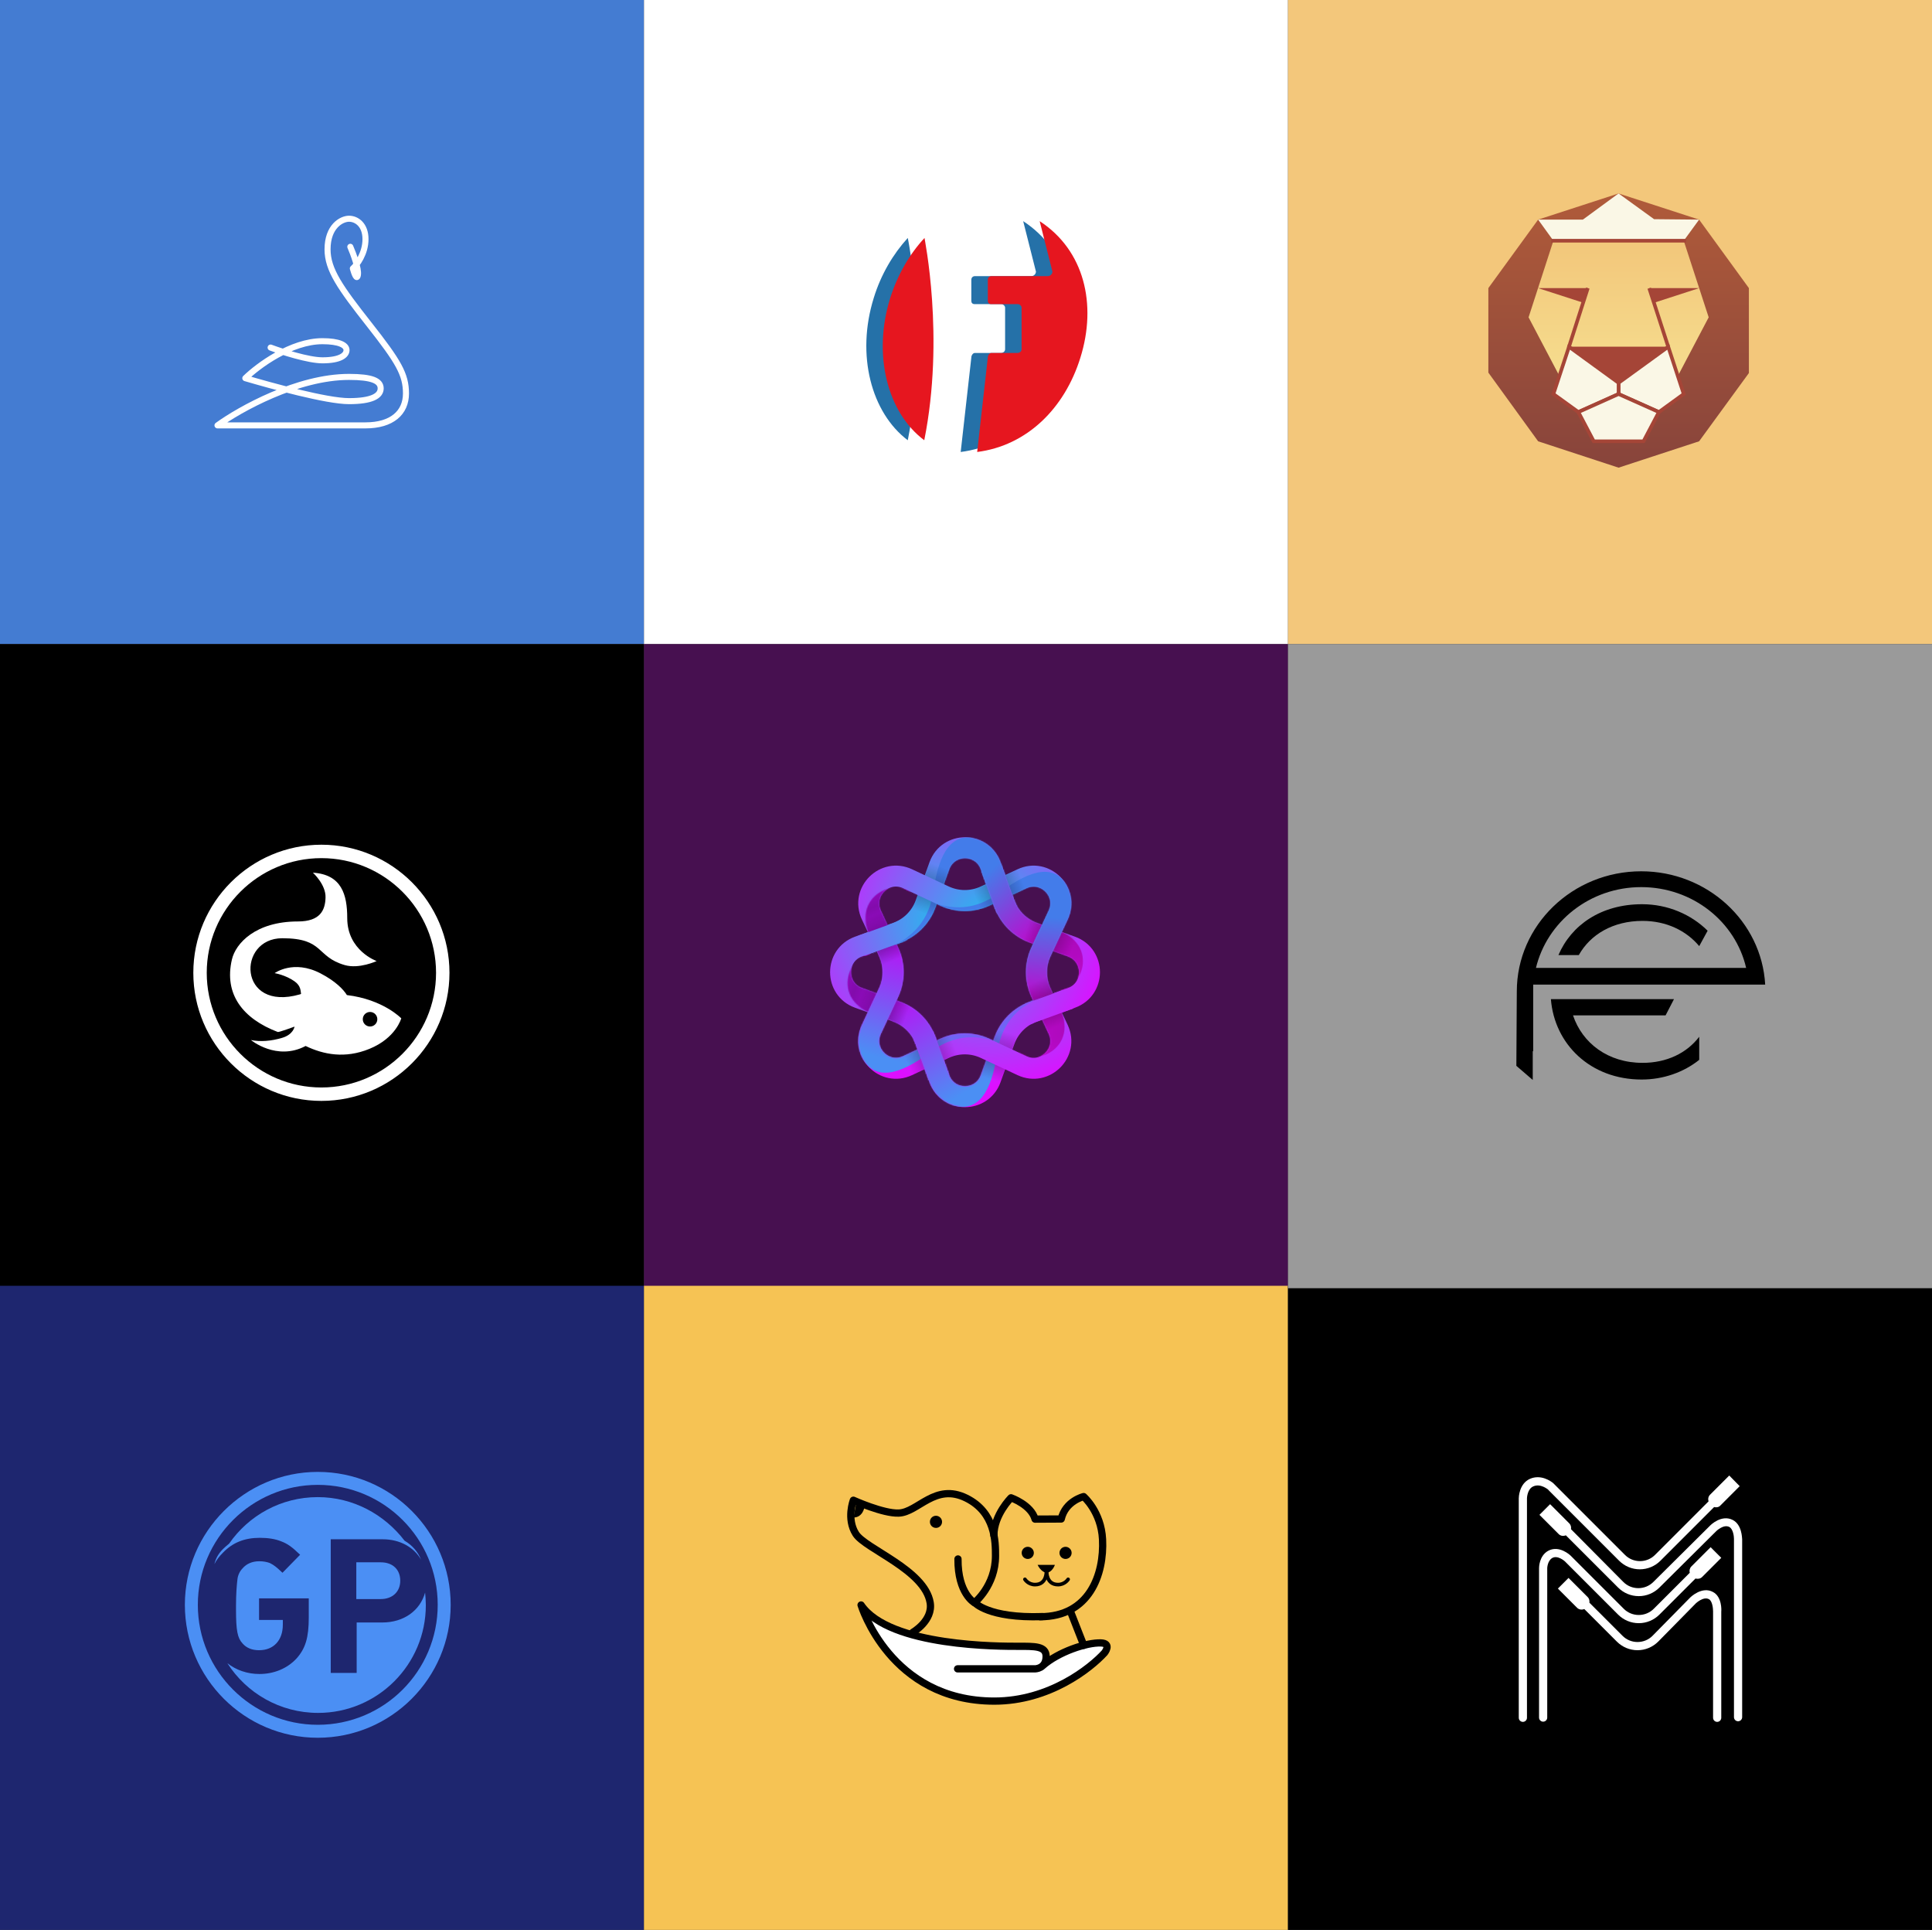 <svg width="1599" height="1597" viewBox="0 0 1599 1597" fill="none" xmlns="http://www.w3.org/2000/svg">
<rect x="0" y="0" width="1599" height="1597" fill="#333333" stroke="none"/>
<rect width="533" height="533" fill="#447CD2"/>
<rect y="533" width="533" height="533" fill="black"/>
<rect y="1064" width="533" height="533" fill="#1E266F"/>
<rect x="533" width="533" height="533" fill="white"/>
<rect x="533" y="533" width="533" height="533" fill="#471050"/>
<rect x="533" y="1064" width="533" height="533" fill="#F6C354"/>
<path d="M846.825 183L857.389 224.737C857.389 226.724 855.628 228.491 853.647 228.491H806.99C805.229 228.491 803.909 229.595 803.909 231.583V249.028C803.909 250.574 804.789 251.678 806.77 251.678H828.778C830.319 251.678 831.859 253.224 831.859 254.549V288.999C831.859 290.765 830.319 292.09 828.338 292.09H806.77C805.229 292.09 803.909 294.078 803.909 295.844L795.105 374.018C836.481 368.719 867.512 337.802 880.497 296.065C894.363 251.899 883.799 207.071 846.825 183Z" fill="#2571A8"/>
<path d="M751.309 364.302C721.158 341.556 708.393 293.857 723.139 246.599C729.081 227.166 739.205 210.162 751.309 196.912C751.309 196.912 768.476 278.619 751.309 364.302Z" fill="#2571A8"/>
<g style="mix-blend-mode:multiply">
<path d="M860.469 183L871.033 224.737C871.033 226.724 869.273 228.491 867.292 228.491H820.634C818.874 228.491 817.553 229.595 817.553 231.583V249.028C817.553 250.574 818.434 251.678 820.414 251.678H842.423C843.963 251.678 845.504 253.224 845.504 254.549V288.999C845.504 290.765 843.963 292.09 841.982 292.09H820.414C818.874 292.09 817.553 294.078 817.553 295.844L808.75 374.018C850.125 368.719 881.157 337.802 894.142 296.065C908.007 251.899 897.443 207.071 860.469 183Z" fill="#E6161F"/>
<path d="M764.954 364.302C734.582 341.556 722.038 293.857 736.783 246.599C742.945 227.166 752.849 210.162 765.174 196.912C764.954 196.912 782.12 278.619 764.954 364.302Z" fill="#E6161F"/>
</g>
<rect x="1066" width="533" height="533" fill="#F3C77B"/>
<rect x="1066" y="1064" width="533" height="533" fill="black"/>
<rect x="1066" y="533" width="533" height="533" fill="#9A9A9A"/>
<path d="M289.933 204.222C292.376 209.852 297.052 222.378 296.215 227.444C295.377 232.511 293.074 226.037 292.027 222.167C295.517 219 302.497 209.711 302.497 197.889C302.497 186.067 295.168 181 288.886 181C282.604 181 271.087 187.333 271.087 206.333C271.087 223.222 281.557 238 305.638 268.611C329.718 299.222 336 309.778 336 325.611C336 341.444 324.405 352 302.497 352C280.588 352 218.738 352 180 352C198.497 338.63 246.169 311.889 288.886 311.889C307.732 311.889 315.06 315.056 315.06 321.389C315.06 327.722 307.541 331.944 288.886 331.944C270.231 331.944 224.671 319.278 203.034 312.944C213.503 302.741 240.934 282.333 266.899 282.333C280.51 282.333 286.792 285.5 286.792 289.722C286.792 293.944 281.557 298.167 266.899 298.167C255.173 298.167 233.396 291.13 223.973 287.611" stroke="white" stroke-width="5" stroke-linecap="round" stroke-linejoin="round"/>
<path d="M263 1218C202.485 1218 153 1267.49 153 1328C153 1388.81 202.485 1438 263 1438C323.813 1438 373 1388.51 373 1328C373 1267.49 323.813 1218 263 1218ZM263 1427.27C208.447 1427.27 163.732 1382.85 163.732 1328C163.732 1273.15 208.447 1228.73 263 1228.73C317.851 1228.73 362.268 1273.15 362.268 1328C362.268 1382.85 317.851 1427.27 263 1427.27Z" fill="#4B8FF4"/>
<path d="M316.36 1342.61H295.195V1384.34H273.732V1273.75H316.658C330.967 1273.75 342.593 1280.3 348.555 1290.74C345.873 1284.18 341.401 1278.81 334.843 1274.94C318.149 1253.18 292.214 1238.87 263 1238.87C232.593 1238.87 205.764 1254.07 189.667 1277.32C187.878 1278.81 186.089 1280.3 184.599 1281.79C181.022 1285.37 178.637 1289.25 177.444 1294.31C179.233 1290.74 181.618 1287.76 184.599 1284.78C192.648 1276.43 202.485 1272.55 215.005 1272.55C221.862 1272.55 227.824 1273.45 232.891 1275.53C238.257 1277.62 241.536 1280.01 248.393 1286.56L233.786 1301.47C228.718 1296.7 226.929 1295.21 223.352 1293.42C220.967 1292.53 217.986 1291.93 214.707 1291.93C208.745 1291.93 203.976 1294.02 200.696 1297.89C198.312 1300.28 196.821 1303.85 196.523 1306.83C195.927 1311.6 195.331 1319.06 195.331 1328.89V1331.88C195.331 1349.17 196.523 1355.43 200.696 1359.9C203.976 1363.77 208.745 1365.56 214.409 1365.56C226.631 1365.56 234.084 1357.21 234.084 1344.4V1340.52H214.409V1322.63H255.547V1338.43C255.547 1355.13 252.864 1364.07 245.412 1372.42C237.661 1380.76 226.631 1385.24 214.707 1385.24C204.572 1385.24 195.331 1381.96 188.176 1376.29C203.976 1401.04 231.699 1417.43 263.298 1417.43C312.485 1417.43 352.431 1377.49 352.431 1328.3C352.431 1324.72 352.133 1321.14 351.835 1317.86C347.661 1332.77 334.246 1342.61 316.36 1342.61Z" fill="#4B8FF4"/>
<path d="M294.896 1292.82V1323.23H315.167C324.706 1323.23 331.264 1317.27 331.264 1308.03C331.264 1298.79 325.004 1292.82 315.167 1292.82H294.896V1292.82Z" fill="#4B8FF4"/>
<path d="M1359.43 879.514C1330.85 879.514 1309.6 863.238 1301.9 840.239H1378.49L1385.45 826.794H1298.97H1295.31H1283.58C1286.51 863.945 1316.19 893.313 1358.7 893.313C1376.66 893.313 1393.51 887.298 1406.34 877.037V857.93C1396.08 871.376 1379.59 879.514 1359.43 879.514Z" fill="black"/>
<path d="M1289.81 790.35H1306.67C1316.19 773.367 1334.88 762.044 1359.43 762.044C1379.22 762.044 1395.71 770.182 1406.34 782.92L1413.3 770.182C1399.74 756.737 1380.32 748.245 1359.07 748.245C1324.99 748.245 1300.44 765.582 1289.81 790.35Z" fill="black"/>
<path d="M1358.33 721C1301.54 721 1255.37 765.582 1255.37 820.424L1255 881.99L1268.56 893.666V869.606C1268.56 869.606 1268.56 869.96 1268.92 869.96V814.763H1269.29H1447.38H1451.41H1460.94C1458.01 762.397 1412.93 721 1358.33 721ZM1271.12 801.318C1280.28 762.751 1315.83 734.091 1358.33 734.091C1400.84 734.091 1436.39 762.751 1445.18 800.964H1271.12V801.318Z" fill="black"/>
<path d="M704.385 1242.56C704.385 1242.56 729.52 1251.72 745.16 1251.72C760.8 1251.72 757.114 1236.08 787.611 1236.08C818.221 1236.08 823.806 1265.24 823.806 1265.24C823.806 1265.24 833.414 1238.54 837.882 1238.2C842.016 1237.87 849.947 1249.71 853.075 1255.74C853.857 1257.31 879.663 1256.53 879.663 1256.53C879.663 1256.53 885.807 1238.99 894.297 1236.08C894.297 1236.08 911.836 1247.7 911.054 1279.99C910.272 1312.27 894.409 1325.12 885.807 1329.59C877.205 1334.05 892.51 1348.13 898.207 1358.3C900.218 1361.87 896.867 1360.31 896.867 1360.31L865.699 1376.39C865.699 1376.39 867.598 1368.46 860.56 1364.33C853.634 1360.2 783.254 1363.21 769.625 1357.07C756.22 1351.03 754.097 1351.03 754.097 1351.03C754.097 1351.03 773.2 1337.74 769.737 1322.21C764.487 1298.64 742.926 1292.83 725.834 1283C708.853 1273.17 699.246 1256.64 704.385 1242.56Z" fill="#F6C354"/>
<path d="M792.862 1290.04C792.639 1318.75 806.491 1326.23 806.491 1326.23C806.491 1326.23 823.919 1312.27 823.919 1287.47C823.919 1275.96 823.919 1251.61 799.677 1239.66C773.871 1226.92 759.795 1251.5 743.82 1252.06C730.973 1252.62 706.285 1241.44 706.285 1241.44C706.285 1241.44 700.364 1256.75 708.295 1269.26C716.227 1281.77 765.381 1299.09 769.849 1326.23C772.307 1341.09 755.55 1350.7 755.55 1350.7" stroke="black" stroke-width="6" stroke-linecap="round" stroke-linejoin="round"/>
<path d="M806.49 1326.01C806.49 1326.01 817.885 1339.3 862.794 1337.74" stroke="black" stroke-width="6" stroke-linecap="round" stroke-linejoin="round"/>
<path d="M822.578 1270.49C822.578 1253.51 836.766 1239.43 836.766 1239.43C836.766 1239.43 853.411 1245.24 856.651 1257.08L878.323 1256.97C881.786 1242 896.867 1238.43 896.867 1238.43C896.867 1238.43 911.39 1250.94 912.507 1273.84C913.959 1302.77 901.671 1337.85 860.784 1337.85" stroke="black" stroke-width="6" stroke-linecap="round" stroke-linejoin="round"/>
<path d="M779.679 1259.32C779.679 1262.11 777.445 1264.35 774.652 1264.35C771.859 1264.35 769.625 1262.11 769.625 1259.32C769.625 1256.53 771.859 1254.29 774.652 1254.29C777.333 1254.29 779.679 1256.53 779.679 1259.32Z" fill="black"/>
<path d="M855.644 1285.01C855.644 1287.8 853.41 1290.04 850.617 1290.04C847.824 1290.04 845.59 1287.8 845.59 1285.01C845.59 1282.22 847.824 1279.98 850.617 1279.98C853.298 1279.98 855.644 1282.22 855.644 1285.01Z" fill="black"/>
<path d="M886.924 1285.01C886.924 1287.8 884.69 1290.04 881.897 1290.04C879.104 1290.04 876.87 1287.8 876.87 1285.01C876.87 1282.22 879.104 1279.98 881.897 1279.98C884.578 1279.98 886.924 1282.22 886.924 1285.01Z" fill="black"/>
<path d="M858.772 1294.95H873.072C873.072 1294.95 870.837 1301.32 866.257 1301.32C861.677 1301.32 858.772 1294.95 858.772 1294.95Z" fill="black"/>
<path d="M866.034 1300.43C866.034 1300.43 866.481 1311.26 856.65 1311.26C850.953 1311.26 848.271 1306.91 848.271 1306.91" stroke="black" stroke-width="3" stroke-linecap="round" stroke-linejoin="round"/>
<path d="M866.257 1300.43C866.257 1300.43 865.81 1311.26 875.641 1311.26C881.338 1311.26 884.019 1306.91 884.019 1306.91" stroke="black" stroke-width="3" stroke-linecap="round" stroke-linejoin="round"/>
<path d="M792.526 1380.97H856.65C856.65 1380.97 865.81 1380.97 865.81 1370.7C865.81 1361.98 856.315 1362.32 842.685 1362.32C829.056 1362.32 736.223 1362.88 712.651 1328.13C712.651 1328.13 736.558 1407.67 822.912 1407.67C868.603 1407.67 902.564 1380.42 914.182 1367.68C914.182 1367.68 920.438 1359.86 911.166 1359.52C899.547 1359.08 875.976 1366.79 862.682 1378.63" fill="white"/>
<path d="M792.526 1380.97H856.65C856.65 1380.97 865.81 1380.97 865.81 1370.7C865.81 1361.98 856.315 1362.32 842.685 1362.32C829.056 1362.32 736.223 1362.88 712.651 1328.13C712.651 1328.13 736.558 1407.67 822.912 1407.67C868.603 1407.67 902.564 1380.42 914.182 1367.68C914.182 1367.68 920.438 1359.86 911.166 1359.52C899.547 1359.08 875.976 1366.79 862.682 1378.63" stroke="black" stroke-width="6" stroke-linecap="round" stroke-linejoin="round"/>
<path d="M706.396 1255.74C713.881 1255.74 715.334 1247.7 715.334 1247.7L708.631 1243.79L706.396 1255.74Z" fill="black"/>
<path d="M885.807 1333.05L896.978 1361.54" stroke="black" stroke-width="6" stroke-linecap="round" stroke-linejoin="round"/>
<path d="M1281.4 1232.86L1340.03 1291.49C1344.61 1296.07 1350.71 1298.61 1357.15 1298.61C1363.59 1298.61 1369.69 1296.07 1374.26 1291.49L1418.66 1247.1C1420.53 1247.6 1422.56 1247.27 1423.92 1245.74L1439.84 1229.81L1431.2 1221L1415.27 1236.93C1413.92 1238.28 1413.41 1240.32 1414.09 1242.35L1369.69 1286.75C1366.47 1289.97 1362.06 1291.83 1357.32 1291.83C1352.57 1291.83 1348.17 1289.97 1344.95 1286.75L1285.98 1227.78C1285.81 1227.61 1285.64 1227.44 1285.47 1227.27C1283.6 1225.74 1275.47 1219.81 1266.32 1223.71C1257.17 1227.78 1257 1239.3 1257 1239.81V1421.47C1257 1423.33 1258.53 1424.86 1260.39 1424.86C1262.25 1424.86 1263.78 1423.33 1263.78 1421.47V1239.81C1263.78 1239.81 1263.95 1232.18 1269.03 1229.98C1275.13 1227.27 1281.23 1232.69 1281.4 1232.69C1281.4 1232.69 1281.4 1232.86 1281.4 1232.86Z" fill="white"/>
<path d="M1399.85 1296.24C1398.5 1297.59 1397.99 1299.63 1398.5 1301.49L1368.67 1331.32C1365.45 1334.54 1361.05 1336.4 1356.3 1336.4C1351.56 1336.4 1347.15 1334.54 1343.93 1331.32L1299.87 1287.26C1299.53 1286.92 1290.38 1278.28 1281.23 1283.36C1273.78 1287.6 1273.78 1297.09 1273.78 1297.59V1421.3C1273.78 1423.16 1275.3 1424.69 1277.16 1424.69C1279.03 1424.69 1280.55 1423.16 1280.55 1421.3V1297.59C1280.55 1297.59 1280.72 1291.66 1284.62 1289.29C1289.2 1286.58 1295.13 1292 1295.13 1292L1339.19 1336.06C1343.76 1340.64 1349.86 1343.18 1356.3 1343.18C1362.74 1343.18 1368.84 1340.64 1373.42 1336.06L1403.24 1306.24C1405.1 1306.75 1407.31 1306.41 1408.66 1305.05L1424.59 1289.12L1415.78 1280.31L1399.85 1296.24Z" fill="white"/>
<path d="M1434.08 1257.77C1424.76 1253.03 1415.78 1262.01 1415.44 1262.35L1368.33 1309.12C1365.11 1312.34 1360.71 1314.2 1355.96 1314.2C1351.22 1314.2 1346.81 1312.34 1343.59 1309.12L1300.21 1265.4C1300.55 1263.7 1300.04 1261.84 1298.85 1260.65L1282.93 1244.72L1274.11 1253.54L1290.04 1269.46C1291.57 1270.99 1293.77 1271.33 1295.97 1270.48L1339.19 1313.69C1343.76 1318.27 1349.86 1320.81 1356.3 1320.81C1362.74 1320.81 1368.84 1318.27 1373.42 1313.69L1420.53 1266.92C1420.53 1266.92 1426.46 1261.16 1431.2 1263.53C1434.42 1265.23 1435.1 1271.33 1435.1 1273.36V1420.96C1435.1 1422.82 1436.62 1424.35 1438.49 1424.35C1440.35 1424.35 1441.88 1422.82 1441.88 1420.96V1273.7C1441.71 1272.51 1441.71 1261.67 1434.08 1257.77Z" fill="white"/>
<path d="M1417.81 1317.42C1408.66 1312.34 1399.17 1321.66 1398.83 1322L1367.65 1353.68C1364.43 1356.9 1360.03 1358.77 1355.28 1358.77C1350.54 1358.77 1346.13 1356.9 1342.91 1353.68L1315.46 1326.23C1315.63 1324.54 1315.29 1322.84 1314.11 1321.66L1298.18 1305.73L1289.37 1314.54L1305.29 1330.47C1306.82 1331.99 1309.19 1332.33 1311.23 1331.49L1338.17 1358.43C1342.74 1363 1348.84 1365.55 1355.28 1365.55C1361.72 1365.55 1367.82 1363 1372.4 1358.43L1403.58 1326.74C1403.58 1326.74 1409.85 1320.81 1414.42 1323.35C1417.14 1324.88 1417.81 1330.64 1417.81 1333.35V1421.47C1417.81 1423.33 1419.34 1424.86 1421.2 1424.86C1423.07 1424.86 1424.59 1423.33 1424.59 1421.47V1333.52C1424.76 1332.16 1425.1 1321.32 1417.81 1317.42Z" fill="white"/>
<path d="M1339.59 160.09L1406.25 181.735L1447.45 238.395V308.695L1406.25 365.172L1339.59 386.999L1273.02 365.172L1231.82 308.332V238.395L1273.02 181.735L1339.59 160.09Z" fill="url(#paint0_linear)"/>
<path d="M1285.66 199.197L1265.11 262.586L1319.04 365.172H1360.24L1414.17 262.586L1393.52 199.197H1285.66Z" fill="url(#paint1_linear)"/>
<path d="M1298.39 286.869H1380.79L1339.59 316.881L1298.39 286.869Z" fill="#A54537"/>
<path d="M1364.96 238.485L1380.7 286.959" stroke="#A54537" stroke-width="3"/>
<path d="M1314.13 238.395L1298.3 287.778" stroke="#A54537" stroke-width="3"/>
<path d="M1380.7 286.959L1393.52 326.066L1372.97 340.981L1339.59 326.066V316.79L1380.7 286.959Z" fill="#FAF7E6" stroke="#A54537" stroke-width="3"/>
<path d="M1298.58 286.959L1285.66 326.066L1306.31 340.981L1339.59 326.066V316.79L1298.58 286.959Z" fill="#FAF7E6" stroke="#A54537" stroke-width="3"/>
<path d="M1306.31 340.981L1319.04 365.172H1360.24L1372.97 340.981L1339.59 326.065L1306.31 340.981Z" fill="#FAF7E6" stroke="#A54537" stroke-width="3"/>
<path d="M1369.06 250.49L1406.34 238.395H1365.06L1369.06 250.49Z" fill="#A54537"/>
<path d="M1310.31 250.49L1272.93 238.395H1314.13L1310.31 250.49Z" fill="#A54537"/>
<path d="M1273.02 181.735L1285.66 199.197H1393.52L1406.25 181.735L1368.97 181.372L1339.59 160.09L1310.03 181.735H1273.02Z" fill="#FAF7E6"/>
<path d="M1283.84 199.197H1395.43" stroke="#A54537" stroke-width="3"/>
<path d="M819.908 716.386L831.329 747.922C835.362 759.059 844.133 767.83 855.27 771.863L886.806 783.284C906.647 790.47 906.647 818.53 886.806 825.715L855.27 837.136C844.133 841.17 835.362 849.941 831.329 861.078L819.908 892.614C812.722 912.455 784.662 912.455 777.477 892.614L766.056 861.078C762.022 849.941 753.251 841.17 742.114 837.136L710.578 825.715C690.737 818.53 690.737 790.47 710.578 783.284L742.114 771.863C753.251 767.83 762.022 759.059 766.056 747.922L777.477 716.386C784.662 696.545 812.722 696.545 819.908 716.386Z" stroke="url(#paint2_radial)" stroke-width="17.357"/>
<mask id="mask0" mask-type="alpha" maskUnits="userSpaceOnUse" x="687" y="692" width="224" height="225">
<path d="M819.908 716.386L831.329 747.922C835.362 759.059 844.133 767.83 855.27 771.863L886.806 783.284C906.647 790.47 906.647 818.53 886.806 825.715L855.27 837.136C844.133 841.17 835.362 849.941 831.329 861.078L819.908 892.614C812.722 912.455 784.662 912.455 777.477 892.614L766.056 861.078C762.022 849.941 753.251 841.17 742.114 837.136L710.578 825.715C690.737 818.53 690.737 790.47 710.578 783.284L742.114 771.863C753.251 767.83 762.022 759.059 766.056 747.922L777.477 716.386C784.662 696.545 812.722 696.545 819.908 716.386Z" stroke="white" stroke-width="17.357"/>
</mask>
<g mask="url(#mask0)">
<path d="M807.024 693.069C818.836 694.845 825.565 705.345 828.342 711.13C839.104 721.892 836.531 758.677 871.939 768.744C913.248 780.489 894.155 824.634 871.939 819.079L841.533 807.982C797.331 801.965 711.353 792.176 723.016 788.532C739.679 783.325 767.103 773.605 772.31 738.197C777.517 702.789 788.482 690.281 807.024 693.069Z" fill="url(#paint3_linear)"/>
<mask id="mask1" mask-type="alpha" maskUnits="userSpaceOnUse" x="721" y="692" width="176" height="128">
<path d="M807.024 693.069C818.836 694.845 825.565 705.345 828.342 711.13C839.104 721.892 836.531 758.677 871.939 768.744C913.248 780.489 894.155 824.634 871.939 819.079L841.533 807.982C797.331 801.965 711.353 792.176 723.016 788.532C739.679 783.325 767.103 773.605 772.31 738.197C777.517 702.789 788.482 690.281 807.024 693.069Z" fill="url(#paint4_linear)"/>
</mask>
<g mask="url(#mask1)">
<g opacity="0.3">
<rect x="851.189" y="759.372" width="95.471" height="36.351" transform="rotate(22 851.189 759.372)" fill="url(#paint5_linear)" style="mix-blend-mode:multiply"/>
</g>
</g>
<path d="M790.747 915.717C778.935 913.941 772.205 903.441 769.428 897.655C758.667 886.894 761.24 850.108 725.832 840.041C684.523 828.296 703.615 784.152 725.832 789.706L756.237 800.804C800.439 806.821 886.417 816.609 874.754 820.254C858.091 825.461 830.668 835.181 825.461 870.589C820.254 905.997 809.288 918.505 790.747 915.717Z" fill="url(#paint6_linear)"/>
<mask id="mask2" mask-type="alpha" maskUnits="userSpaceOnUse" x="701" y="789" width="175" height="128">
<path d="M790.747 915.717C778.935 913.941 772.205 903.441 769.428 897.655C758.667 886.894 761.24 850.108 725.832 840.041C684.523 828.296 703.615 784.152 725.832 789.706L756.237 800.804C800.439 806.821 886.417 816.609 874.754 820.254C858.091 825.461 830.668 835.181 825.461 870.589C820.254 905.997 809.288 918.505 790.747 915.717Z" fill="url(#paint7_linear)"/>
</mask>
<g mask="url(#mask2)">
<g opacity="0.3">
<rect x="746.581" y="849.414" width="95.471" height="36.351" transform="rotate(-158 746.581 849.414)" fill="url(#paint8_linear)" style="mix-blend-mode:multiply"/>
</g>
</g>
</g>
<mask id="mask3" mask-type="alpha" maskUnits="userSpaceOnUse" x="626" y="632" width="345" height="345">
<path d="M819.908 716.386L831.329 747.922C835.362 759.059 844.133 767.83 855.27 771.863L886.806 783.284C906.647 790.47 906.647 818.53 886.806 825.715L855.27 837.136C844.133 841.17 835.362 849.941 831.329 861.078L819.908 892.614C812.722 912.455 784.662 912.455 777.477 892.614L766.056 861.078C762.022 849.941 753.251 841.17 742.114 837.136L710.578 825.715C690.737 818.53 690.737 790.47 710.578 783.284L742.114 771.863C753.251 767.83 762.022 759.059 766.056 747.922L777.477 716.386C784.662 696.545 812.722 696.545 819.908 716.386Z" stroke="url(#paint9_radial)" stroke-width="17.357"/>
<mask id="mask4" maskUnits="userSpaceOnUse" x="687" y="692" width="224" height="225">
<path d="M819.908 716.386L831.329 747.922C835.362 759.059 844.133 767.83 855.27 771.863L886.806 783.284C906.647 790.47 906.647 818.53 886.806 825.715L855.27 837.136C844.133 841.17 835.362 849.941 831.329 861.078L819.908 892.614C812.722 912.455 784.662 912.455 777.477 892.614L766.056 861.078C762.022 849.941 753.251 841.17 742.114 837.136L710.578 825.715C690.737 818.53 690.737 790.47 710.578 783.284L742.114 771.863C753.251 767.83 762.022 759.059 766.056 747.922L777.477 716.386C784.662 696.545 812.722 696.545 819.908 716.386Z" stroke="white" stroke-width="17.357"/>
</mask>
<g mask="url(#mask4)">
<path d="M807.024 693.069C818.836 694.845 825.565 705.345 828.342 711.13C839.104 721.892 836.531 758.677 871.939 768.744C913.248 780.489 894.155 824.634 871.939 819.079L841.533 807.982C797.331 801.965 711.353 792.176 723.016 788.532C739.679 783.325 767.103 773.605 772.31 738.197C777.517 702.789 788.482 690.281 807.024 693.069Z" fill="url(#paint10_linear)"/>
<mask id="mask5" maskUnits="userSpaceOnUse" x="721" y="692" width="176" height="128">
<path d="M807.024 693.069C818.836 694.845 825.565 705.345 828.342 711.13C839.104 721.892 836.531 758.677 871.939 768.744C913.248 780.489 894.155 824.634 871.939 819.079L841.533 807.982C797.331 801.965 711.353 792.176 723.016 788.532C739.679 783.325 767.103 773.605 772.31 738.197C777.517 702.789 788.482 690.281 807.024 693.069Z" fill="url(#paint11_linear)"/>
</mask>
<g mask="url(#mask5)">
<g opacity="0.3">
<rect x="851.189" y="759.372" width="95.471" height="36.351" transform="rotate(22 851.189 759.372)" fill="url(#paint12_linear)"/>
</g>
</g>
<path d="M790.747 915.717C778.935 913.941 772.205 903.441 769.428 897.655C758.667 886.894 761.24 850.108 725.832 840.041C684.523 828.296 703.615 784.152 725.832 789.706L756.237 800.804C800.439 806.821 886.417 816.609 874.754 820.254C858.091 825.461 830.668 835.181 825.461 870.589C820.254 905.997 809.288 918.505 790.747 915.717Z" fill="url(#paint13_linear)"/>
<mask id="mask6" maskUnits="userSpaceOnUse" x="701" y="789" width="175" height="128">
<path d="M790.747 915.717C778.935 913.941 772.205 903.441 769.428 897.655C758.667 886.894 761.24 850.108 725.832 840.041C684.523 828.296 703.615 784.152 725.832 789.706L756.237 800.804C800.439 806.821 886.417 816.609 874.754 820.254C858.091 825.461 830.668 835.181 825.461 870.589C820.254 905.997 809.288 918.505 790.747 915.717Z" fill="url(#paint14_linear)"/>
</mask>
<g mask="url(#mask6)">
<g opacity="0.3">
<rect x="746.581" y="849.414" width="95.471" height="36.351" transform="rotate(-158 746.581 849.414)" fill="url(#paint15_linear)"/>
</g>
</g>
</g>
</mask>
<g mask="url(#mask3)">
<g opacity="0.3">
<rect x="786.752" y="719.986" width="41.22" height="21.616" transform="rotate(109.5 786.752 719.986)" fill="url(#paint16_linear)" style="mix-blend-mode:multiply"/>
</g>
<g opacity="0.3">
<rect x="747.17" y="849.515" width="41.22" height="21.616" transform="rotate(-160 747.17 849.515)" fill="url(#paint17_linear)" style="mix-blend-mode:multiply"/>
</g>
<g opacity="0.3">
<rect x="808.866" y="889.821" width="41.22" height="21.616" transform="rotate(-73 808.866 889.821)" fill="url(#paint18_linear)" style="mix-blend-mode:multiply"/>
</g>
<g opacity="0.3">
<rect x="884.75" y="793.251" width="41.22" height="21.616" transform="rotate(-160 884.75 793.251)" fill="url(#paint19_linear)" style="mix-blend-mode:multiply"/>
</g>
</g>
<path d="M875.808 757.196L861.584 787.571C856.561 798.298 856.561 810.702 861.584 821.429L875.808 851.804C884.756 870.915 864.915 890.756 845.804 881.808L815.429 867.584C804.702 862.561 792.298 862.561 781.571 867.584L751.196 881.808C732.085 890.756 712.244 870.915 721.192 851.804L735.416 821.429C740.439 810.702 740.439 798.298 735.416 787.571L721.192 757.196C712.244 738.085 732.085 718.244 751.196 727.192L781.571 741.416C792.298 746.439 804.702 746.439 815.429 741.416L845.804 727.192C864.915 718.244 884.756 738.085 875.808 757.196Z" stroke="url(#paint20_radial)" stroke-width="17.357"/>
<mask id="mask7" mask-type="alpha" maskUnits="userSpaceOnUse" x="640" y="646" width="317" height="317">
<path d="M875.808 757.196L861.584 787.571C856.561 798.298 856.561 810.702 861.584 821.429L875.808 851.804C884.756 870.915 864.915 890.756 845.804 881.808L815.429 867.584C804.702 862.561 792.298 862.561 781.571 867.584L751.196 881.808C732.085 890.756 712.244 870.915 721.192 851.804L735.416 821.429C740.439 810.702 740.439 798.298 735.416 787.571L721.192 757.196C712.244 738.085 732.085 718.244 751.196 727.192L781.571 741.416C792.298 746.439 804.702 746.439 815.429 741.416L845.804 727.192C864.915 718.244 884.756 738.085 875.808 757.196Z" stroke="white" stroke-width="17.357"/>
</mask>
<g mask="url(#mask7)">
<path d="M883.184 731.598C890.281 741.206 887.615 753.389 885.487 759.444C885.487 774.662 857.657 798.854 875.575 831.01C896.481 868.525 851.765 886.239 839.983 866.602L826.33 837.255C799.329 801.745 745.455 734.028 756.28 739.698C771.744 747.798 798.008 760.317 826.728 738.961C855.447 717.606 872.045 716.516 883.184 731.598Z" fill="url(#paint21_linear)"/>
<mask id="mask8" mask-type="alpha" maskUnits="userSpaceOnUse" x="754" y="721" width="134" height="154">
<path d="M883.184 731.598C890.281 741.206 887.615 753.389 885.487 759.444C885.487 774.662 857.657 798.854 875.575 831.01C896.481 868.525 851.765 886.239 839.983 866.602L826.33 837.255C799.329 801.745 745.455 734.028 756.28 739.698C771.744 747.798 798.008 760.317 826.728 738.961C855.447 717.606 872.045 716.516 883.184 731.598Z" fill="url(#paint22_linear)"/>
</mask>
<g mask="url(#mask8)">
<g opacity="0.3">
<rect x="867.531" y="809.711" width="95.471" height="36.351" transform="rotate(67 867.531 809.711)" fill="url(#paint23_linear)" style="mix-blend-mode:multiply"/>
</g>
</g>
<path d="M714.239 877.524C707.142 867.916 709.808 855.733 711.936 849.678C711.936 834.459 739.766 810.267 721.847 778.111C700.942 740.597 745.658 722.882 757.44 742.519L771.092 771.866C798.093 807.377 851.967 875.094 841.143 869.424C825.679 861.323 799.415 848.805 770.695 870.16C741.976 891.516 725.378 892.606 714.239 877.524Z" fill="url(#paint24_linear)"/>
<mask id="mask9" mask-type="alpha" maskUnits="userSpaceOnUse" x="709" y="734" width="134" height="154">
<path d="M714.239 877.524C707.142 867.916 709.808 855.733 711.936 849.678C711.936 834.459 739.766 810.267 721.847 778.111C700.942 740.597 745.658 722.882 757.44 742.519L771.092 771.866C798.093 807.377 851.967 875.094 841.143 869.424C825.679 861.323 799.415 848.805 770.695 870.16C741.976 891.516 725.378 892.606 714.239 877.524Z" fill="url(#paint25_linear)"/>
</mask>
<g mask="url(#mask9)">
<g opacity="0.3">
<rect x="729.893" y="799.411" width="95.471" height="36.351" transform="rotate(-113 729.893 799.411)" fill="url(#paint26_linear)" style="mix-blend-mode:multiply"/>
</g>
</g>
</g>
<mask id="mask10" mask-type="alpha" maskUnits="userSpaceOnUse" x="555" y="561" width="488" height="487">
<path d="M876 757.196L861.777 787.571C856.754 798.298 856.754 810.702 861.777 821.429L876 851.804C884.949 870.915 865.107 890.756 845.997 881.808L815.622 867.584C804.894 862.561 792.49 862.561 781.763 867.584L751.388 881.808C732.277 890.756 712.436 870.915 721.385 851.804L735.608 821.429C740.631 810.702 740.631 798.298 735.608 787.571L721.385 757.196C712.436 738.085 732.278 718.244 751.388 727.192L781.763 741.416C792.49 746.439 804.894 746.439 815.622 741.416L845.997 727.192C865.107 718.244 884.949 738.085 876 757.196Z" stroke="url(#paint27_radial)" stroke-width="17.357"/>
<mask id="mask11" maskUnits="userSpaceOnUse" x="640" y="646" width="317" height="317">
<path d="M876 757.196L861.777 787.571C856.754 798.298 856.754 810.702 861.777 821.429L876 851.804C884.949 870.915 865.107 890.756 845.997 881.808L815.622 867.584C804.894 862.561 792.49 862.561 781.763 867.584L751.388 881.808C732.277 890.756 712.436 870.915 721.385 851.804L735.608 821.429C740.631 810.702 740.631 798.298 735.608 787.571L721.385 757.196C712.436 738.085 732.278 718.244 751.388 727.192L781.763 741.416C792.49 746.439 804.894 746.439 815.622 741.416L845.997 727.192C865.107 718.244 884.949 738.085 876 757.196Z" stroke="white" stroke-width="17.357"/>
</mask>
<g mask="url(#mask11)">
<path d="M883.377 731.598C890.473 741.206 887.807 753.389 885.68 759.444C885.68 774.662 857.849 798.854 875.768 831.01C896.673 868.525 851.958 886.239 840.175 866.602L826.523 837.255C799.522 801.745 745.648 734.028 756.472 739.698C771.937 747.798 798.201 760.317 826.92 738.961C855.639 717.606 872.237 716.516 883.377 731.598Z" fill="url(#paint28_linear)"/>
<mask id="mask12" maskUnits="userSpaceOnUse" x="755" y="721" width="133" height="154">
<path d="M883.377 731.598C890.473 741.206 887.807 753.389 885.68 759.444C885.68 774.662 857.849 798.854 875.768 831.01C896.673 868.525 851.958 886.239 840.175 866.602L826.523 837.255C799.522 801.745 745.648 734.028 756.472 739.698C771.937 747.798 798.201 760.317 826.92 738.961C855.639 717.606 872.237 716.516 883.377 731.598Z" fill="url(#paint29_linear)"/>
</mask>
<g mask="url(#mask12)">
<g opacity="0.3">
<rect x="867.723" y="809.711" width="95.471" height="36.351" transform="rotate(67 867.723 809.711)" fill="url(#paint30_linear)"/>
</g>
</g>
<path d="M714.431 877.524C707.335 867.916 710.001 855.733 712.128 849.678C712.128 834.459 739.959 810.267 722.04 778.111C701.135 740.597 745.85 722.882 757.632 742.519L771.285 771.866C798.286 807.377 852.16 875.094 841.336 869.424C825.871 861.323 799.607 848.805 770.888 870.16C742.168 891.516 725.571 892.606 714.431 877.524Z" fill="url(#paint31_linear)"/>
<mask id="mask13" maskUnits="userSpaceOnUse" x="709" y="734" width="134" height="154">
<path d="M714.431 877.524C707.335 867.916 710.001 855.733 712.128 849.678C712.128 834.459 739.959 810.267 722.04 778.111C701.135 740.597 745.85 722.882 757.632 742.519L771.285 771.866C798.286 807.377 852.16 875.094 841.336 869.424C825.871 861.323 799.607 848.805 770.888 870.16C742.168 891.516 725.571 892.606 714.431 877.524Z" fill="url(#paint32_linear)"/>
</mask>
<g mask="url(#mask13)">
<g opacity="0.3">
<rect x="730.085" y="799.411" width="95.471" height="36.351" transform="rotate(-113 730.085 799.411)" fill="url(#paint33_linear)"/>
</g>
</g>
</g>
</mask>
<g mask="url(#mask10)">
<g opacity="0.3">
<rect x="793.668" y="875.343" width="41.22" height="21.616" transform="rotate(157.5 793.668 875.343)" fill="url(#paint34_linear)" style="mix-blend-mode:multiply"/>
</g>
<g opacity="0.3">
<rect x="866.467" y="853.246" width="41.22" height="21.616" transform="rotate(-114.5 866.467 853.246)" fill="url(#paint35_linear)" style="mix-blend-mode:multiply"/>
</g>
<g opacity="0.3">
<rect x="732.21" y="752.971" width="41.22" height="21.616" transform="rotate(66 732.21 752.971)" fill="url(#paint36_linear)" style="mix-blend-mode:multiply"/>
</g>
<g opacity="0.3">
<rect x="849.904" y="737.877" width="41.22" height="21.616" transform="rotate(157.5 849.904 737.877)" fill="url(#paint37_linear)" style="mix-blend-mode:multiply"/>
</g>
</g>
<mask id="mask14" mask-type="alpha" maskUnits="userSpaceOnUse" x="709" y="715" width="180" height="180">
<circle cx="826.81" cy="735.611" r="20.481" fill="#E43636"/>
<circle cx="867.772" cy="832.809" r="20.481" fill="#E43636"/>
<circle cx="771.267" cy="873.772" r="20.481" fill="#E43636"/>
<circle cx="730.305" cy="776.573" r="20.481" fill="#E43636"/>
</mask>
<g mask="url(#mask14)">
<path d="M819.907 716.577L831.328 748.113C835.361 759.25 844.132 768.021 855.269 772.055L886.805 783.476C906.646 790.661 906.646 818.721 886.805 825.907L855.269 837.328C844.132 841.361 835.361 850.132 831.328 861.269L819.907 892.805C812.721 912.646 784.661 912.646 777.476 892.805L766.055 861.269C762.021 850.132 753.25 841.361 742.113 837.328L710.577 825.907C690.736 818.721 690.736 790.661 710.577 783.476L742.113 772.055C753.25 768.021 762.021 759.25 766.055 748.113L777.476 716.577C784.661 696.736 812.721 696.736 819.907 716.577Z" stroke="url(#paint38_radial)" stroke-width="17.357"/>
<mask id="mask15" mask-type="alpha" maskUnits="userSpaceOnUse" x="687" y="693" width="224" height="224">
<path d="M819.907 716.577L831.328 748.113C835.361 759.25 844.132 768.021 855.269 772.055L886.805 783.476C906.646 790.661 906.646 818.721 886.805 825.907L855.269 837.328C844.132 841.361 835.361 850.132 831.328 861.269L819.907 892.805C812.721 912.646 784.661 912.646 777.476 892.805L766.055 861.269C762.021 850.132 753.25 841.361 742.113 837.328L710.577 825.907C690.736 818.721 690.736 790.661 710.577 783.476L742.113 772.055C753.25 768.021 762.021 759.25 766.055 748.113L777.476 716.577C784.661 696.736 812.721 696.736 819.907 716.577Z" stroke="white" stroke-width="17.357"/>
</mask>
<g mask="url(#mask15)">
<path d="M807.023 693.261C818.835 695.037 825.564 705.537 828.341 711.322C839.103 722.084 836.53 758.869 871.938 768.936C913.247 780.681 894.154 824.826 871.938 819.271L841.532 808.174C797.33 802.157 711.352 792.368 723.015 788.723C739.678 783.516 767.102 773.797 772.309 738.389C777.516 702.981 788.481 690.473 807.023 693.261Z" fill="url(#paint39_linear)"/>
<mask id="mask16" mask-type="alpha" maskUnits="userSpaceOnUse" x="721" y="692" width="176" height="128">
<path d="M807.023 693.261C818.835 695.037 825.564 705.537 828.341 711.322C839.103 722.084 836.53 758.869 871.938 768.936C913.247 780.681 894.154 824.826 871.938 819.271L841.532 808.174C797.33 802.157 711.352 792.368 723.015 788.723C739.678 783.516 767.102 773.797 772.309 738.389C777.516 702.981 788.481 690.473 807.023 693.261Z" fill="url(#paint40_linear)"/>
</mask>
<g mask="url(#mask16)">
<g opacity="0.3">
<rect x="851.188" y="759.563" width="95.471" height="36.351" transform="rotate(22 851.188 759.563)" fill="url(#paint41_linear)" style="mix-blend-mode:multiply"/>
</g>
</g>
<path d="M790.745 915.909C778.933 914.133 772.203 903.633 769.426 897.847C758.665 887.086 761.238 850.3 725.83 840.233C684.521 828.488 703.613 784.344 725.83 789.898L756.235 800.996C800.438 807.013 886.416 816.801 874.752 820.446C858.089 825.653 830.666 835.373 825.459 870.781C820.252 906.189 809.286 918.696 790.745 915.909Z" fill="url(#paint42_linear)"/>
<mask id="mask17" mask-type="alpha" maskUnits="userSpaceOnUse" x="701" y="789" width="175" height="128">
<path d="M790.745 915.909C778.933 914.133 772.203 903.633 769.426 897.847C758.665 887.086 761.238 850.3 725.83 840.233C684.521 828.488 703.613 784.344 725.83 789.898L756.235 800.996C800.438 807.013 886.416 816.801 874.752 820.446C858.089 825.653 830.666 835.373 825.459 870.781C820.252 906.189 809.286 918.696 790.745 915.909Z" fill="url(#paint43_linear)"/>
</mask>
<g mask="url(#mask17)">
<g opacity="0.3">
<rect x="746.579" y="849.606" width="95.471" height="36.351" transform="rotate(-158 746.579 849.606)" fill="url(#paint44_linear)" style="mix-blend-mode:multiply"/>
</g>
</g>
</g>
</g>
<path d="M266 911C207.584 911 160 863.416 160 805C160 746.584 207.584 699 266 699C324.416 699 372 746.584 372 805C372 863.416 324.416 911 266 911ZM266 710.109C213.694 710.109 171.109 752.694 171.109 805C171.109 857.306 213.694 899.891 266 899.891C318.306 899.891 360.891 857.306 360.891 805C360.891 752.694 318.306 710.109 266 710.109Z" fill="white"/>
<path d="M287.108 823.423C284.33 818.886 277.758 811.943 265.26 805.463C242.856 793.798 227.303 805.278 227.303 805.278C227.303 805.278 236.376 806.759 243.875 812.128C249.151 815.831 248.781 820.368 249.151 822.497C248.781 822.589 248.503 822.682 248.133 822.867C196.846 837.587 196.013 776.394 233.599 776.394C268.592 776.394 261.186 791.669 285.349 798.612C297.199 802.037 311.733 795.279 311.733 795.279C311.733 795.279 287.385 786.67 287.385 759.73C287.385 740.289 282.757 723.625 258.965 722.144C258.965 722.144 269.796 731.957 269.426 742.696C269.148 753.157 265.075 762.507 246.559 762.507C211.38 762.507 194.994 780.745 191.939 793.983C185.181 822.867 201.197 843.049 229.896 853.973C230.729 854.343 243.782 849.529 243.782 849.529C243.782 849.529 242.856 856.01 233.599 858.787C224.341 861.564 215.454 862.212 207.677 860.638C207.677 860.638 228.97 878.228 252.947 865.545C267.759 872.673 285.534 876.191 305.716 867.952C327.749 858.972 332.1 842.679 332.1 842.679C332.1 842.679 317.195 827.033 287.108 823.423ZM306.271 849.437C302.938 849.437 300.254 846.752 300.254 843.419C300.254 840.086 302.938 837.402 306.271 837.402C309.604 837.402 312.289 840.086 312.289 843.419C312.289 846.752 309.604 849.437 306.271 849.437Z" fill="white"/>
<defs>
<linearGradient id="paint0_linear" x1="1339.63" y1="159.391" x2="1339.63" y2="385.746" gradientUnits="userSpaceOnUse">
<stop stop-color="#B05B3A"/>
<stop offset="1" stop-color="#88443B"/>
</linearGradient>
<linearGradient id="paint1_linear" x1="1339.64" y1="198.507" x2="1339.64" y2="355.128" gradientUnits="userSpaceOnUse">
<stop stop-color="#F2C67A"/>
<stop offset="1" stop-color="#F7E696"/>
</linearGradient>
<radialGradient id="paint2_radial" cx="0" cy="0" r="1" gradientUnits="userSpaceOnUse" gradientTransform="translate(779.6 762.149) rotate(152.692) scale(143.769)">
<stop stop-color="#24BCED"/>
<stop offset="1" stop-color="#DD0FFF"/>
</radialGradient>
<linearGradient id="paint3_linear" x1="817.438" y1="721.534" x2="862.219" y2="772.216" gradientUnits="userSpaceOnUse">
<stop stop-color="#437CEA"/>
<stop offset="1" stop-color="#BE0ACE"/>
</linearGradient>
<linearGradient id="paint4_linear" x1="809.108" y1="692.693" x2="809.108" y2="819.56" gradientUnits="userSpaceOnUse">
<stop stop-color="#C4C4C4"/>
<stop offset="1" stop-color="#C4C4C4" stop-opacity="0"/>
</linearGradient>
<linearGradient id="paint5_linear" x1="946.66" y1="777.547" x2="851.189" y2="777.547" gradientUnits="userSpaceOnUse">
<stop stop-opacity="0"/>
<stop offset="0.5"/>
<stop offset="1" stop-opacity="0"/>
</linearGradient>
<linearGradient id="paint6_linear" x1="799.734" y1="903.781" x2="750.44" y2="820.121" gradientUnits="userSpaceOnUse">
<stop stop-color="#4B8FF4"/>
<stop offset="1" stop-color="#BA0FF5"/>
</linearGradient>
<linearGradient id="paint7_linear" x1="788.662" y1="916.092" x2="788.662" y2="789.225" gradientUnits="userSpaceOnUse">
<stop stop-color="#1B92E8"/>
<stop offset="1" stop-color="#BA13E7"/>
</linearGradient>
<linearGradient id="paint8_linear" x1="842.052" y1="867.589" x2="746.581" y2="867.589" gradientUnits="userSpaceOnUse">
<stop stop-opacity="0"/>
<stop offset="0.5"/>
<stop offset="1" stop-opacity="0"/>
</linearGradient>
<radialGradient id="paint9_radial" cx="0" cy="0" r="1" gradientUnits="userSpaceOnUse" gradientTransform="translate(779.6 762.149) rotate(152.692) scale(143.769)">
<stop stop-color="#24BCED"/>
<stop offset="1" stop-color="#DD0FFF"/>
</radialGradient>
<linearGradient id="paint10_linear" x1="817.438" y1="721.534" x2="862.219" y2="772.216" gradientUnits="userSpaceOnUse">
<stop stop-color="#437CEA"/>
<stop offset="1" stop-color="#BE0ACE"/>
</linearGradient>
<linearGradient id="paint11_linear" x1="809.108" y1="692.693" x2="809.108" y2="819.56" gradientUnits="userSpaceOnUse">
<stop stop-color="#C4C4C4"/>
<stop offset="1" stop-color="#C4C4C4" stop-opacity="0"/>
</linearGradient>
<linearGradient id="paint12_linear" x1="946.66" y1="777.547" x2="851.189" y2="777.547" gradientUnits="userSpaceOnUse">
<stop stop-opacity="0"/>
<stop offset="0.5"/>
<stop offset="1" stop-opacity="0"/>
</linearGradient>
<linearGradient id="paint13_linear" x1="799.734" y1="903.781" x2="750.44" y2="820.121" gradientUnits="userSpaceOnUse">
<stop stop-color="#4B8FF4"/>
<stop offset="1" stop-color="#BA0FF5"/>
</linearGradient>
<linearGradient id="paint14_linear" x1="788.662" y1="916.092" x2="788.662" y2="789.225" gradientUnits="userSpaceOnUse">
<stop stop-color="#1B92E8"/>
<stop offset="1" stop-color="#BA13E7"/>
</linearGradient>
<linearGradient id="paint15_linear" x1="842.052" y1="867.589" x2="746.581" y2="867.589" gradientUnits="userSpaceOnUse">
<stop stop-opacity="0"/>
<stop offset="0.5"/>
<stop offset="1" stop-opacity="0"/>
</linearGradient>
<linearGradient id="paint16_linear" x1="827.972" y1="730.794" x2="786.752" y2="730.794" gradientUnits="userSpaceOnUse">
<stop stop-opacity="0"/>
<stop offset="0.5"/>
<stop offset="1" stop-opacity="0"/>
</linearGradient>
<linearGradient id="paint17_linear" x1="788.39" y1="860.323" x2="747.17" y2="860.323" gradientUnits="userSpaceOnUse">
<stop stop-opacity="0"/>
<stop offset="0.5"/>
<stop offset="1" stop-opacity="0"/>
</linearGradient>
<linearGradient id="paint18_linear" x1="850.086" y1="900.629" x2="808.866" y2="900.629" gradientUnits="userSpaceOnUse">
<stop stop-opacity="0"/>
<stop offset="0.5"/>
<stop offset="1" stop-opacity="0"/>
</linearGradient>
<linearGradient id="paint19_linear" x1="925.97" y1="804.059" x2="884.75" y2="804.059" gradientUnits="userSpaceOnUse">
<stop stop-opacity="0"/>
<stop offset="0.5"/>
<stop offset="1" stop-opacity="0"/>
</linearGradient>
<radialGradient id="paint20_radial" cx="0" cy="0" r="1" gradientUnits="userSpaceOnUse" gradientTransform="translate(814.946 761.053) rotate(-162.308) scale(143.769)">
<stop stop-color="#24BCED"/>
<stop offset="1" stop-color="#DD0FFF"/>
</radialGradient>
<linearGradient id="paint21_linear" x1="870.42" y1="759.089" x2="866.248" y2="826.592" gradientUnits="userSpaceOnUse">
<stop stop-color="#437CEA"/>
<stop offset="1" stop-color="#BE0ACE"/>
</linearGradient>
<linearGradient id="paint22_linear" x1="884.924" y1="732.806" x2="795.215" y2="822.515" gradientUnits="userSpaceOnUse">
<stop stop-color="#C4C4C4"/>
<stop offset="1" stop-color="#C4C4C4" stop-opacity="0"/>
</linearGradient>
<linearGradient id="paint23_linear" x1="963.002" y1="827.886" x2="867.531" y2="827.886" gradientUnits="userSpaceOnUse">
<stop stop-opacity="0"/>
<stop offset="0.5"/>
<stop offset="1" stop-opacity="0"/>
</linearGradient>
<linearGradient id="paint24_linear" x1="729.033" y1="875.439" x2="753.334" y2="781.426" gradientUnits="userSpaceOnUse">
<stop stop-color="#4B8FF4"/>
<stop offset="1" stop-color="#BA0FF5"/>
</linearGradient>
<linearGradient id="paint25_linear" x1="712.499" y1="876.316" x2="802.208" y2="786.607" gradientUnits="userSpaceOnUse">
<stop stop-color="#1B92E8"/>
<stop offset="1" stop-color="#BA13E7"/>
</linearGradient>
<linearGradient id="paint26_linear" x1="825.363" y1="817.586" x2="729.892" y2="817.586" gradientUnits="userSpaceOnUse">
<stop stop-opacity="0"/>
<stop offset="0.5"/>
<stop offset="1" stop-opacity="0"/>
</linearGradient>
<radialGradient id="paint27_radial" cx="0" cy="0" r="1" gradientUnits="userSpaceOnUse" gradientTransform="translate(815.138 761.053) rotate(-162.308) scale(143.769)">
<stop stop-color="#24BCED"/>
<stop offset="1" stop-color="#DD0FFF"/>
</radialGradient>
<linearGradient id="paint28_linear" x1="870.613" y1="759.089" x2="866.44" y2="826.592" gradientUnits="userSpaceOnUse">
<stop stop-color="#437CEA"/>
<stop offset="1" stop-color="#BE0ACE"/>
</linearGradient>
<linearGradient id="paint29_linear" x1="885.116" y1="732.806" x2="795.407" y2="822.515" gradientUnits="userSpaceOnUse">
<stop stop-color="#C4C4C4"/>
<stop offset="1" stop-color="#C4C4C4" stop-opacity="0"/>
</linearGradient>
<linearGradient id="paint30_linear" x1="963.193" y1="827.886" x2="867.722" y2="827.886" gradientUnits="userSpaceOnUse">
<stop stop-opacity="0"/>
<stop offset="0.5"/>
<stop offset="1" stop-opacity="0"/>
</linearGradient>
<linearGradient id="paint31_linear" x1="729.226" y1="875.439" x2="753.527" y2="781.426" gradientUnits="userSpaceOnUse">
<stop stop-color="#4B8FF4"/>
<stop offset="1" stop-color="#BA0FF5"/>
</linearGradient>
<linearGradient id="paint32_linear" x1="712.692" y1="876.316" x2="802.4" y2="786.607" gradientUnits="userSpaceOnUse">
<stop stop-color="#1B92E8"/>
<stop offset="1" stop-color="#BA13E7"/>
</linearGradient>
<linearGradient id="paint33_linear" x1="825.555" y1="817.586" x2="730.085" y2="817.586" gradientUnits="userSpaceOnUse">
<stop stop-opacity="0"/>
<stop offset="0.5"/>
<stop offset="1" stop-opacity="0"/>
</linearGradient>
<linearGradient id="paint34_linear" x1="834.888" y1="886.151" x2="793.668" y2="886.151" gradientUnits="userSpaceOnUse">
<stop stop-opacity="0"/>
<stop offset="0.5"/>
<stop offset="1" stop-opacity="0"/>
</linearGradient>
<linearGradient id="paint35_linear" x1="907.686" y1="864.054" x2="866.466" y2="864.054" gradientUnits="userSpaceOnUse">
<stop stop-opacity="0"/>
<stop offset="0.5"/>
<stop offset="1" stop-opacity="0"/>
</linearGradient>
<linearGradient id="paint36_linear" x1="773.43" y1="763.778" x2="732.21" y2="763.778" gradientUnits="userSpaceOnUse">
<stop stop-opacity="0"/>
<stop offset="0.5"/>
<stop offset="1" stop-opacity="0"/>
</linearGradient>
<linearGradient id="paint37_linear" x1="891.124" y1="748.685" x2="849.904" y2="748.685" gradientUnits="userSpaceOnUse">
<stop stop-opacity="0"/>
<stop offset="0.5"/>
<stop offset="1" stop-opacity="0"/>
</linearGradient>
<radialGradient id="paint38_radial" cx="0" cy="0" r="1" gradientUnits="userSpaceOnUse" gradientTransform="translate(779.599 762.34) rotate(152.692) scale(143.769)">
<stop stop-color="#24BCED"/>
<stop offset="1" stop-color="#DD0FFF"/>
</radialGradient>
<linearGradient id="paint39_linear" x1="817.437" y1="721.726" x2="862.218" y2="772.408" gradientUnits="userSpaceOnUse">
<stop stop-color="#437CEA"/>
<stop offset="1" stop-color="#BE0ACE"/>
</linearGradient>
<linearGradient id="paint40_linear" x1="809.107" y1="692.885" x2="809.107" y2="819.752" gradientUnits="userSpaceOnUse">
<stop stop-color="#C4C4C4"/>
<stop offset="1" stop-color="#C4C4C4" stop-opacity="0"/>
</linearGradient>
<linearGradient id="paint41_linear" x1="946.659" y1="777.739" x2="851.188" y2="777.739" gradientUnits="userSpaceOnUse">
<stop stop-opacity="0"/>
<stop offset="0.5"/>
<stop offset="1" stop-opacity="0"/>
</linearGradient>
<linearGradient id="paint42_linear" x1="799.732" y1="903.973" x2="750.438" y2="820.313" gradientUnits="userSpaceOnUse">
<stop stop-color="#4B8FF4"/>
<stop offset="1" stop-color="#BA0FF5"/>
</linearGradient>
<linearGradient id="paint43_linear" x1="788.661" y1="916.284" x2="788.661" y2="789.417" gradientUnits="userSpaceOnUse">
<stop stop-color="#1B92E8"/>
<stop offset="1" stop-color="#BA13E7"/>
</linearGradient>
<linearGradient id="paint44_linear" x1="842.05" y1="867.781" x2="746.579" y2="867.781" gradientUnits="userSpaceOnUse">
<stop stop-opacity="0"/>
<stop offset="0.5"/>
<stop offset="1" stop-opacity="0"/>
</linearGradient>
</defs>
</svg>
